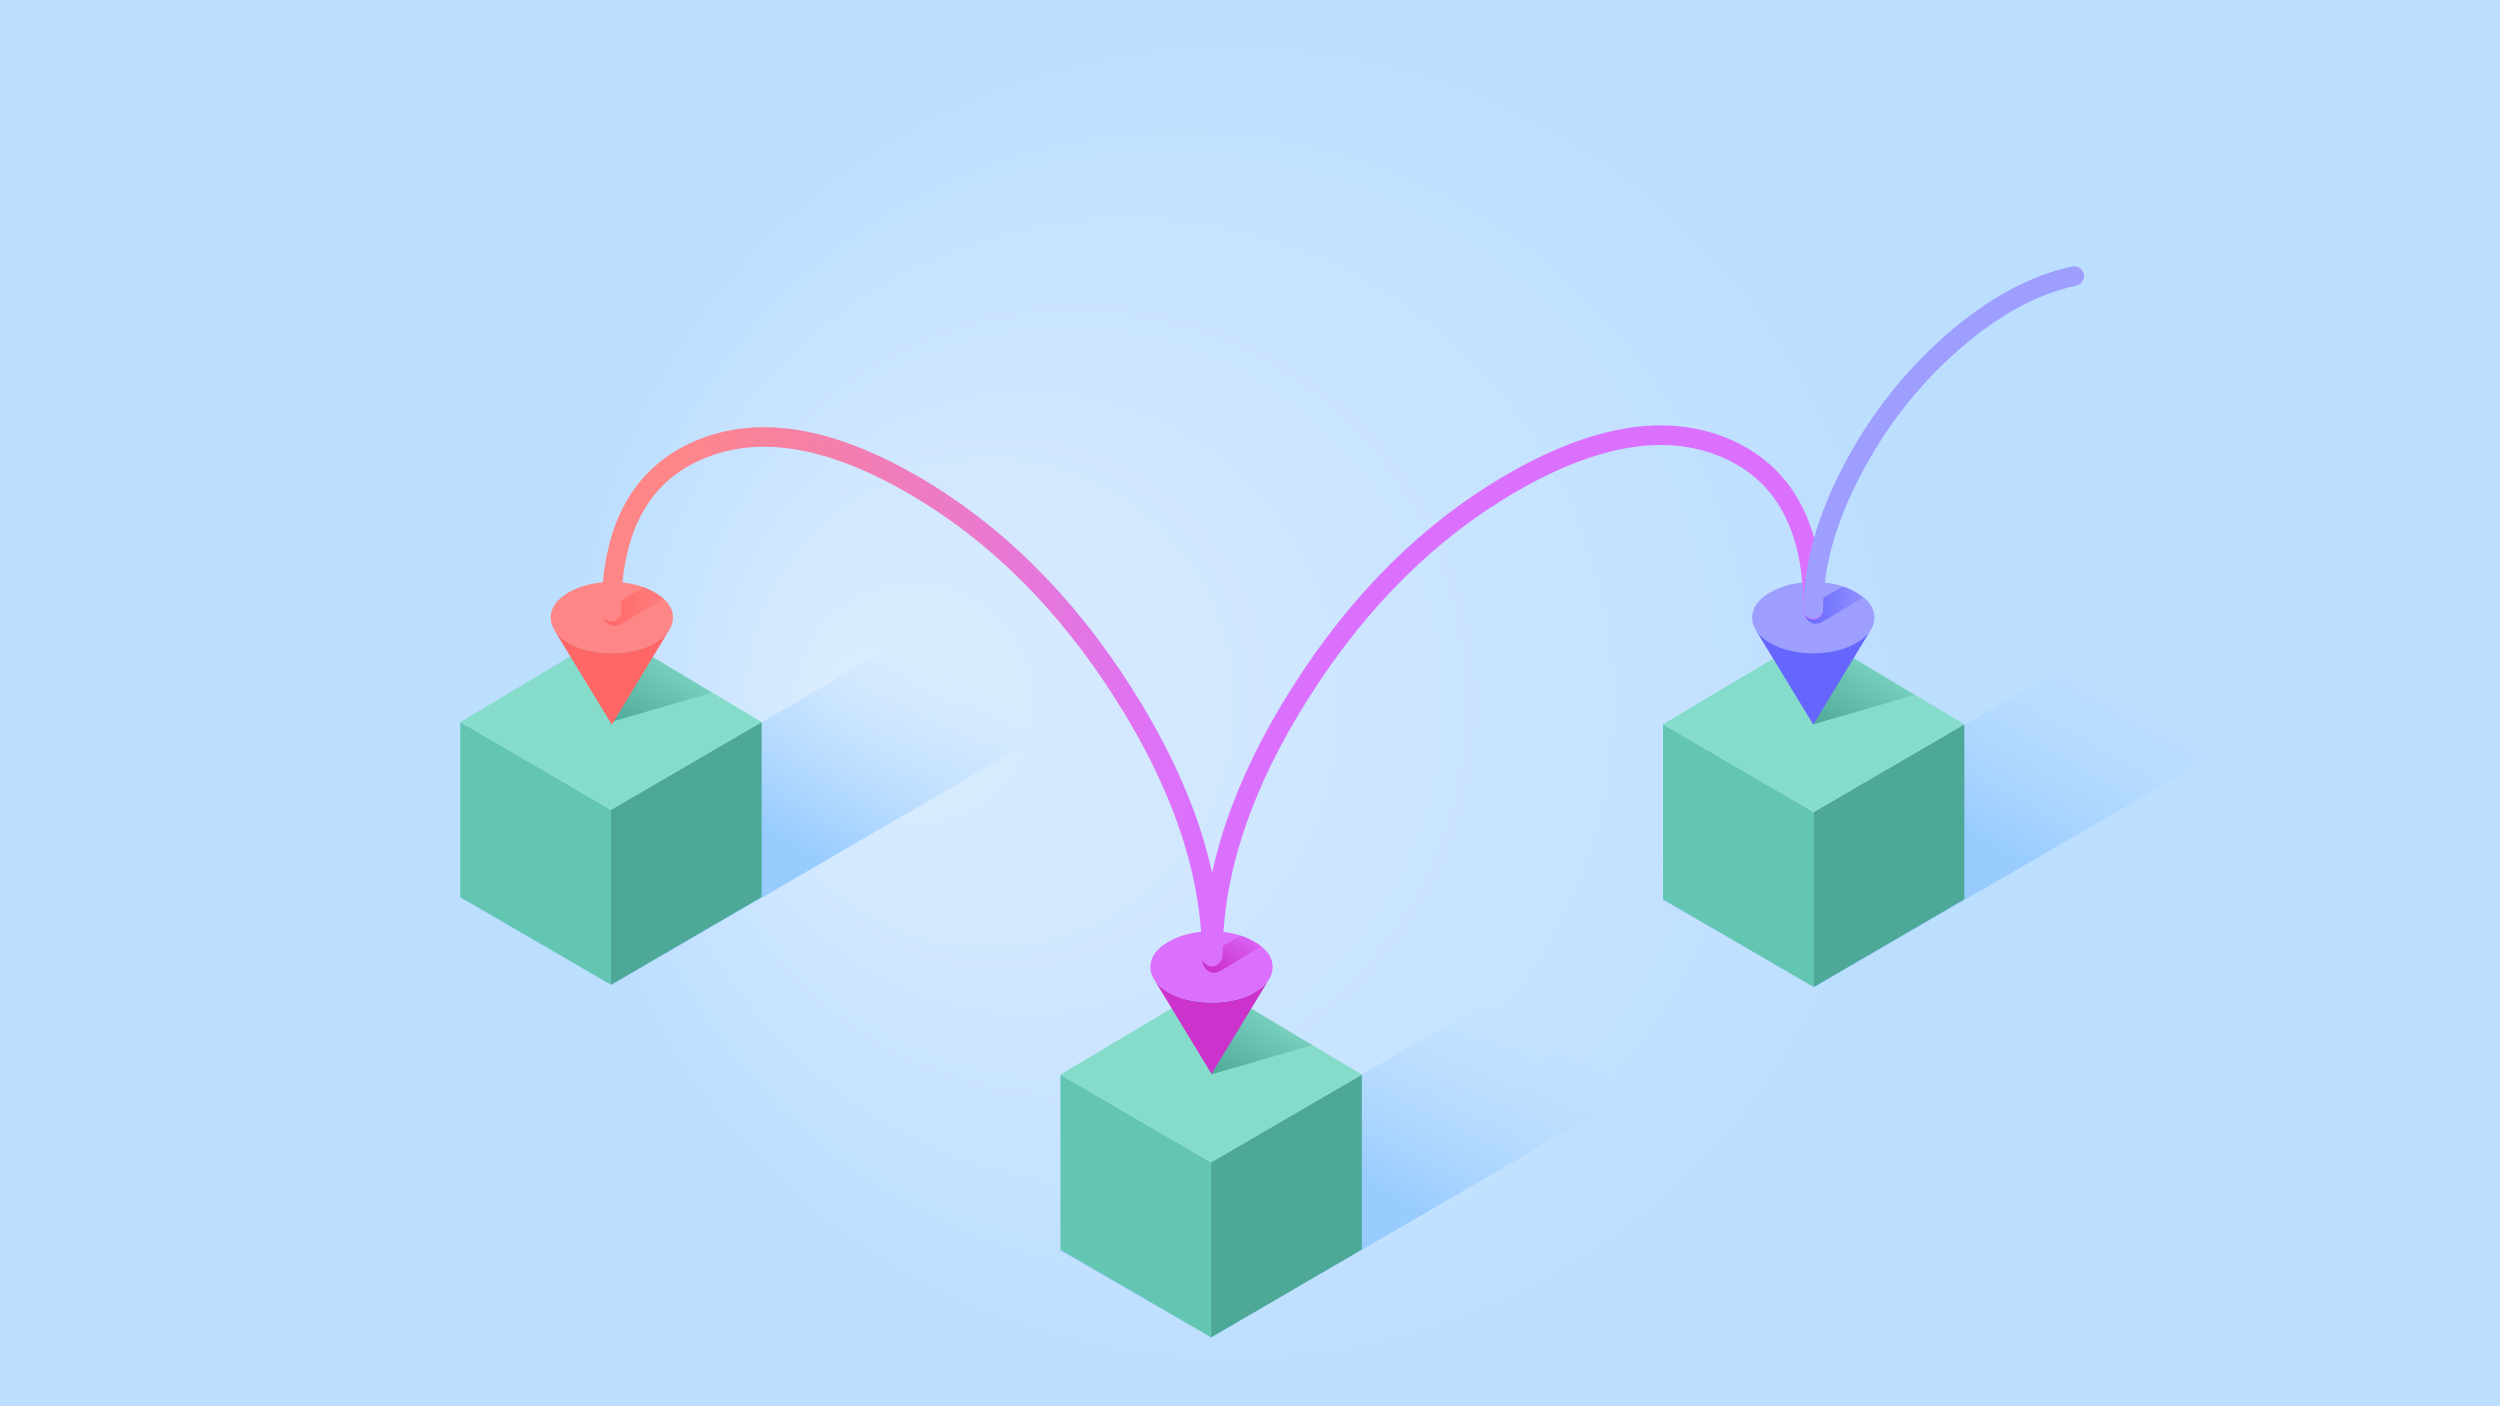 
<svg xmlns="http://www.w3.org/2000/svg" version="1.1" xmlns:xlink="http://www.w3.org/1999/xlink" preserveAspectRatio="none" x="0px" y="0px" width="1280px" height="720px" viewBox="0 0 1280 720">
<defs>
<radialGradient id="Gradient_1" gradientUnits="userSpaceOnUse" cx="0" cy="0" r="352.913" fx="-1.2711563632473246e-14" fy="-207.596" gradientTransform="matrix( 0, -1, 1, 0, 640,360) " spreadMethod="pad">
<stop  offset="0%" stop-color="#DCEDFF"/>

<stop  offset="100%" stop-color="#BCDEFF"/>
</radialGradient>

<linearGradient id="Gradient_2" gradientUnits="userSpaceOnUse" x1="393.3" y1="460.838" x2="466.6" y2="333.863" spreadMethod="pad">
<stop  offset="21.176%" stop-color="#98CCFF"/>

<stop  offset="100%" stop-color="#BCDEFF" stop-opacity="0"/>
</linearGradient>

<linearGradient id="Gradient_3" gradientUnits="userSpaceOnUse" x1="700.15" y1="641.387" x2="773.45" y2="514.413" spreadMethod="pad">
<stop  offset="21.176%" stop-color="#98CCFF"/>

<stop  offset="100%" stop-color="#BCDEFF" stop-opacity="0"/>
</linearGradient>

<linearGradient id="Gradient_4" gradientUnits="userSpaceOnUse" x1="1009.1" y1="462.038" x2="1082.4" y2="335.062" spreadMethod="pad">
<stop  offset="21.176%" stop-color="#98CCFF"/>

<stop  offset="100%" stop-color="#BCDEFF" stop-opacity="0"/>
</linearGradient>

<linearGradient id="Gradient_5" gradientUnits="userSpaceOnUse" x1="2.713" y1="-22.338" x2="14.388" y2="-42.562" spreadMethod="pad">
<stop  offset="0%" stop-color="#4DA897" stop-opacity="0.988"/>

<stop  offset="100%" stop-color="#4DA897" stop-opacity="0.247"/>
</linearGradient>

<linearGradient id="Gradient_6" gradientUnits="userSpaceOnUse" x1="308.775" y1="310.55" x2="339.825" y2="310.55" spreadMethod="pad">
<stop  offset="0%" stop-color="#FF6666" stop-opacity="0.988"/>

<stop  offset="100%" stop-color="#FF6666" stop-opacity="0.247"/>
</linearGradient>

<linearGradient id="Gradient_7" gradientUnits="userSpaceOnUse" x1="625.237" y1="498" x2="636.362" y2="478.7" spreadMethod="pad">
<stop  offset="0%" stop-color="#CC33CC"/>

<stop  offset="100%" stop-color="#CC33CC" stop-opacity="0.247"/>
</linearGradient>

<linearGradient id="Gradient_8" gradientUnits="userSpaceOnUse" x1="923.95" y1="309.8" x2="954.05" y2="309.8" spreadMethod="pad">
<stop  offset="0%" stop-color="#6666FF"/>

<stop  offset="100%" stop-color="#6666FF" stop-opacity="0.247"/>
</linearGradient>

<linearGradient id="Gradient_9" gradientUnits="userSpaceOnUse" x1="342.3" y1="362.4" x2="612.5" y2="362.4" spreadMethod="pad">
<stop  offset="0%" stop-color="#FF8686"/>

<stop  offset="100%" stop-color="#DB70FF"/>
</linearGradient>

<linearGradient id="Gradient_10" gradientUnits="userSpaceOnUse" x1="342.3" y1="362.4" x2="612.5" y2="362.4" spreadMethod="pad">
<stop  offset="0%" stop-color="#9E9EFF"/>

<stop  offset="100%" stop-color="#DB70FF"/>
</linearGradient>

<linearGradient id="Gradient_11" gradientUnits="userSpaceOnUse" x1="455.8" y1="368.65" x2="603.2" y2="368.65" spreadMethod="pad">
<stop  offset="0%" stop-color="#9E9EFF" stop-opacity="0"/>

<stop  offset="100%" stop-color="#9E9EFF"/>
</linearGradient>

<linearGradient id="Gradient_12" gradientUnits="userSpaceOnUse" x1="455.8" y1="368.65" x2="603.2" y2="368.65" spreadMethod="pad">
<stop  offset="0%" stop-color="#FF8686" stop-opacity="0"/>

<stop  offset="100%" stop-color="#FF8686"/>
</linearGradient>

<filter id="Filter_1" x="-20%" y="-20%" width="140%" height="140%" color-interpolation-filters="sRGB">
<feColorMatrix in="SourceGraphic" type="matrix" values="-0.13 1.722 -0.593 0 0 0.24 0.425 0.335 0 0 0.953 0.627 -0.58 0 0 0 0 0 1 0 " result="result1"/>
</filter>

<filter id="Filter_2" x="-20%" y="-20%" width="140%" height="140%" color-interpolation-filters="sRGB">
<feColorMatrix in="SourceGraphic" type="matrix" values="1 0 0 0 0 0 1 0 0 0 0 0 1 0 0 0 0 0 1 0 " result="result1"/>
</filter>

<filter id="Filter_3" x="-20%" y="-20%" width="140%" height="140%" color-interpolation-filters="sRGB">
<feColorMatrix in="SourceGraphic" type="matrix" values="-0.574 1.43 0.144 0 0 0.426 0.43 0.144 0 0 0.426 1.43 -0.856 0 0 0 0 0 1 0 " result="result1"/>
</filter>
</defs>

<g id="Layer_3">
<g transform="matrix( 1, 0, 0, 1, 0,0) ">
<g>
<g>
<path fill="url(#Gradient_1)" stroke="none" d="
M 1280 720
L 1280 0 0 0 0 720 1280 720 Z"/>
</g>
</g>
</g>
</g>

<g id="Layer_10">
<g transform="matrix( 1, 0, 0, 1, 0,0) ">
<g>
<g>
<path fill="url(#Gradient_2)" stroke="none" d="
M 555 363.7
L 475.95 319.9 235.7 459.55 313.3 504.2 555 363.7 Z"/>

<path fill="url(#Gradient_3)" stroke="none" d="
M 861.85 544.25
L 782.75 500.45 542.55 640.1 620.15 684.75 861.85 544.25 Z"/>

<path fill="url(#Gradient_4)" stroke="none" d="
M 1170.8 364.9
L 1091.75 321.1 851.5 460.75 929.1 505.4 1170.8 364.9 Z"/>
</g>
</g>
</g>
</g>

<g id="Layer_4">
<g filter="url(#Filter_1)" transform="matrix( 1, 0, 0, 1, 0,0) ">
<g transform="matrix( 1.79, 0, 0, 1.79, 312.8,413.9) ">
<g id="Layer_1">
<g transform="matrix( 1, 0, 0, 1, 0,0) ">
<g>
<g>
<path fill="#62C6B2" stroke="none" d="
M 0 50.45
L 0 0.4 -43.1 -24.7 -43.1 25.35 0 50.45 Z"/>

<path fill="#4DA897" stroke="none" d="
M 0 0.4
L 0 50.45 43.1 25.35 43.1 -24.7 0 0.4 Z"/>

<path fill="#86DCCB" stroke="none" d="
M 43.1 -24.7
L 0 -50.4 -43.1 -24.7 0 0.4 43.1 -24.7 Z"/>
</g>
</g>
</g>
</g>

<g id="Layer_2">
<g transform="matrix( 1, 0, 0, 1, 0,0) ">
<g>
<g>
<path fill="url(#Gradient_5)" stroke="none" d="
M 28.9 -33.1
L 10.75 -44.05 -0.1 -24.7 28.9 -33.1 Z"/>
</g>
</g>
</g>
</g>

<g id="Layer_3"/>
</g>
</g>

<g filter="url(#Filter_2)" transform="matrix( 1, 0, 0, 1, 0,0) ">
<g transform="matrix( 1.79, 0, 0, 1.79, 620.1,594.4) ">
<g id="Layer_1">
<g transform="matrix( 1, 0, 0, 1, 0,0) ">
<g>
<g>
<path fill="#62C6B2" stroke="none" d="
M 0 50.45
L 0 0.4 -43.1 -24.7 -43.1 25.35 0 50.45 Z"/>

<path fill="#4DA897" stroke="none" d="
M 0 0.4
L 0 50.45 43.1 25.35 43.1 -24.7 0 0.4 Z"/>

<path fill="#86DCCB" stroke="none" d="
M 43.1 -24.7
L 0 -50.4 -43.1 -24.7 0 0.4 43.1 -24.7 Z"/>
</g>
</g>
</g>
</g>

<g id="Layer_2">
<g transform="matrix( 1, 0, 0, 1, 0,0) ">
<g>
<g>
<path fill="url(#Gradient_5)" stroke="none" d="
M 28.9 -33.1
L 10.75 -44.05 -0.1 -24.7 28.9 -33.1 Z"/>
</g>
</g>
</g>
</g>

<g id="Layer_3"/>
</g>
</g>

<g filter="url(#Filter_3)" transform="matrix( 1, 0, 0, 1, 0,0) ">
<g transform="matrix( 1.79, 0, 0, 1.79, 928.6,415.05) ">
<g id="Layer_1">
<g transform="matrix( 1, 0, 0, 1, 0,0) ">
<g>
<g>
<path fill="#62C6B2" stroke="none" d="
M 0 50.45
L 0 0.4 -43.1 -24.7 -43.1 25.35 0 50.45 Z"/>

<path fill="#4DA897" stroke="none" d="
M 0 0.4
L 0 50.45 43.1 25.35 43.1 -24.7 0 0.4 Z"/>

<path fill="#86DCCB" stroke="none" d="
M 43.1 -24.7
L 0 -50.4 -43.1 -24.7 0 0.4 43.1 -24.7 Z"/>
</g>
</g>
</g>
</g>

<g id="Layer_2">
<g transform="matrix( 1, 0, 0, 1, 0,0) ">
<g>
<g>
<path fill="url(#Gradient_5)" stroke="none" d="
M 28.9 -33.1
L 10.75 -44.05 -0.1 -24.7 28.9 -33.1 Z"/>
</g>
</g>
</g>
</g>

<g id="Layer_3"/>
</g>
</g>
</g>

<g id="Layer_11">
<g transform="matrix( 1, 0, 0, 1, 0,0) ">
<g>
<g>
<path fill="#FF8686" stroke="none" d="
M 335.35 329.1
Q 339.95 326.45 342.25 323.2 344.55 320 344.55 316.25 344.55 308.7 335.35 303.35 326.2 298 313.25 298 300.3 298 291.1 303.35 281.95 308.7 281.95 316.25 281.95 319.6 283.85 322.55 283.9 322.75 284.05 323 286.4 326.35 291.1 329.1 300.3 334.45 313.25 334.45 326.2 334.45 335.35 329.1 Z"/>

<path fill="#FF6666" stroke="none" d="
M 342.25 323.2
Q 339.95 326.45 335.35 329.1 326.2 334.45 313.25 334.45 300.3 334.45 291.1 329.1 286.4 326.35 284.05 323
L 313.25 371 342.25 323.2 Z"/>

<path fill="#CC33CC" stroke="none" d="
M 635.55 511.05
Q 628.7 513.3 620.3 513.3 611.95 513.3 605.1 511.05 601.4 509.9 598.15 508 593.45 505.2 591.15 501.85
L 620.3 549.85 649.3 502.1
Q 647 505.35 642.4 508 639.2 509.9 635.55 511.05 Z"/>

<path fill="#DB70FF" stroke="none" d="
M 649.3 502.1
Q 651.6 498.9 651.6 495.1 651.6 487.55 642.4 482.25 633.25 476.85 620.3 476.85 607.4 476.85 598.15 482.25 589 487.55 589 495.1 589 498.5 590.9 501.45 590.95 501.6 591.15 501.85 593.45 505.2 598.15 508 601.4 509.9 605.1 511.05 611.95 513.3 620.3 513.3 628.7 513.3 635.55 511.05 639.2 509.9 642.4 508 647 505.35 649.3 502.1 Z"/>

<path fill="#9E9EFF" stroke="none" d="
M 950.5 329.1
Q 955.1 326.45 957.4 323.2 959.7 320 959.7 316.25 959.7 308.7 950.5 303.35 941.3 298 928.4 298 915.45 298 906.25 303.35 897.1 308.7 897.1 316.25 897.1 319.6 899 322.55 899.05 322.75 899.2 323 901.5 326.35 906.25 329.1 915.45 334.45 928.4 334.45 941.3 334.45 950.5 329.1 Z"/>

<path fill="#6666FF" stroke="none" d="
M 957.4 323.2
Q 955.1 326.45 950.5 329.1 941.3 334.45 928.4 334.45 915.45 334.45 906.25 329.1 901.5 326.35 899.2 323
L 928.4 371 957.4 323.2 Z"/>
</g>
</g>
</g>
</g>

<g id="Layer_14">
<g transform="matrix( 1, 0, 0, 1, 0,0) ">
<g>
<g>
<path fill="url(#Gradient_6)" stroke="none" d="
M 339.9 306.6
Q 337.75 304.65 334.15 302.85 330.55 300.95 329.55 300.65
L 309.1 312.65
Q 309.05 312.9 309 313.15 308.4 315.5 309.65 317.6 310.9 319.75 313.3 320.3 315.6 320.9 317.75 319.65
L 339.9 306.6 Z"/>
</g>
</g>
</g>
</g>

<g id="Layer_13">
<g transform="matrix( 1, 0, 0, 1, 0,0) ">
<g>
<g>
<path fill="url(#Gradient_7)" stroke="none" d="
M 642.4 482.25
Q 638.15 479.75 635.2 479.05
L 616 490.15
Q 615.95 490.4 615.9 490.7 615.3 493 616.55 495.1 617.8 497.25 620.2 497.85 622.5 498.4 624.65 497.2
L 645.85 484.55
Q 644.3 483.35 642.4 482.25 Z"/>

<path fill="url(#Gradient_8)" stroke="none" d="
M 932.9 318.5
L 954.1 305.85
Q 952.55 304.65 950.65 303.55 946.4 301.05 943.45 300.35
L 924.25 311.45
Q 924.2 311.7 924.15 312 923.55 314.3 924.8 316.4 926.05 318.55 928.45 319.15 930.75 319.75 932.9 318.5 Z"/>
</g>
</g>
</g>
</g>

<g id="Layer_8_copy">
<g transform="matrix( 1.181, 0.679, 0, 1.181, -97.2,-427.5) ">
<g transform="matrix( 0.847, -0.487, 0, 0.847, 82.25,314.65) ">
<path stroke="url(#Gradient_9)" stroke-width="10" stroke-linejoin="miter" stroke-linecap="round" stroke-miterlimit="3" fill="none" d="
M 312.977 313.102
Q 312.977 249.444 357.975 230.31 402.973 211.176 466.631 247.766 530.289 284.356 575.287 355.218 620.285 426.08 620.285 489.738"/>
</g>
</g>

<g transform="matrix( -1.181, 0.679, 0, 1.181, 1338.25,-428.7) ">
<g transform="matrix( -0.847, 0.487, 0, 0.847, 1133.1,-288.3) ">
<path stroke="url(#Gradient_10)" stroke-width="10" stroke-linejoin="miter" stroke-linecap="round" stroke-miterlimit="3" fill="none" d="
M 928.073 311.902
Q 928.073 248.244 883.075 229.11 838.077 209.976 774.419 246.566 710.761 283.156 665.763 354.018 620.765 424.88 620.765 488.538"/>
</g>
</g>

<g transform="matrix( -0.765, 0.44, 0, 0.765, 1393.05,-282.45) ">
<g transform="matrix( -1.307, 0.751, 0, 1.307, 1820.5,-677.2) ">
<path stroke="url(#Gradient_11)" stroke-width="10" stroke-linejoin="miter" stroke-linecap="round" stroke-miterlimit="3" fill="none" d="
M 1061.802 141.468
Q 1030.583 148.049 999.211 175.53 967.838 203.05 948.02 240.954 928.202 278.896 928.202 311.799"/>
</g>
</g>

<g transform="matrix( 0.765, 0.44, 0, 0.765, -152,-281.15) ">
<g transform="matrix( 1.307, -0.751, 0, 1.307, 198.6,253.25) ">
<path stroke="url(#Gradient_12)" stroke-width="10" stroke-linejoin="miter" stroke-linecap="round" stroke-miterlimit="3" fill="none" d="
M 179.248 142.768
Q 210.467 149.349 241.839 176.83 273.212 204.35 293.03 242.254 312.848 280.196 312.848 313.099"/>
</g>
</g>
</g>
</svg>

